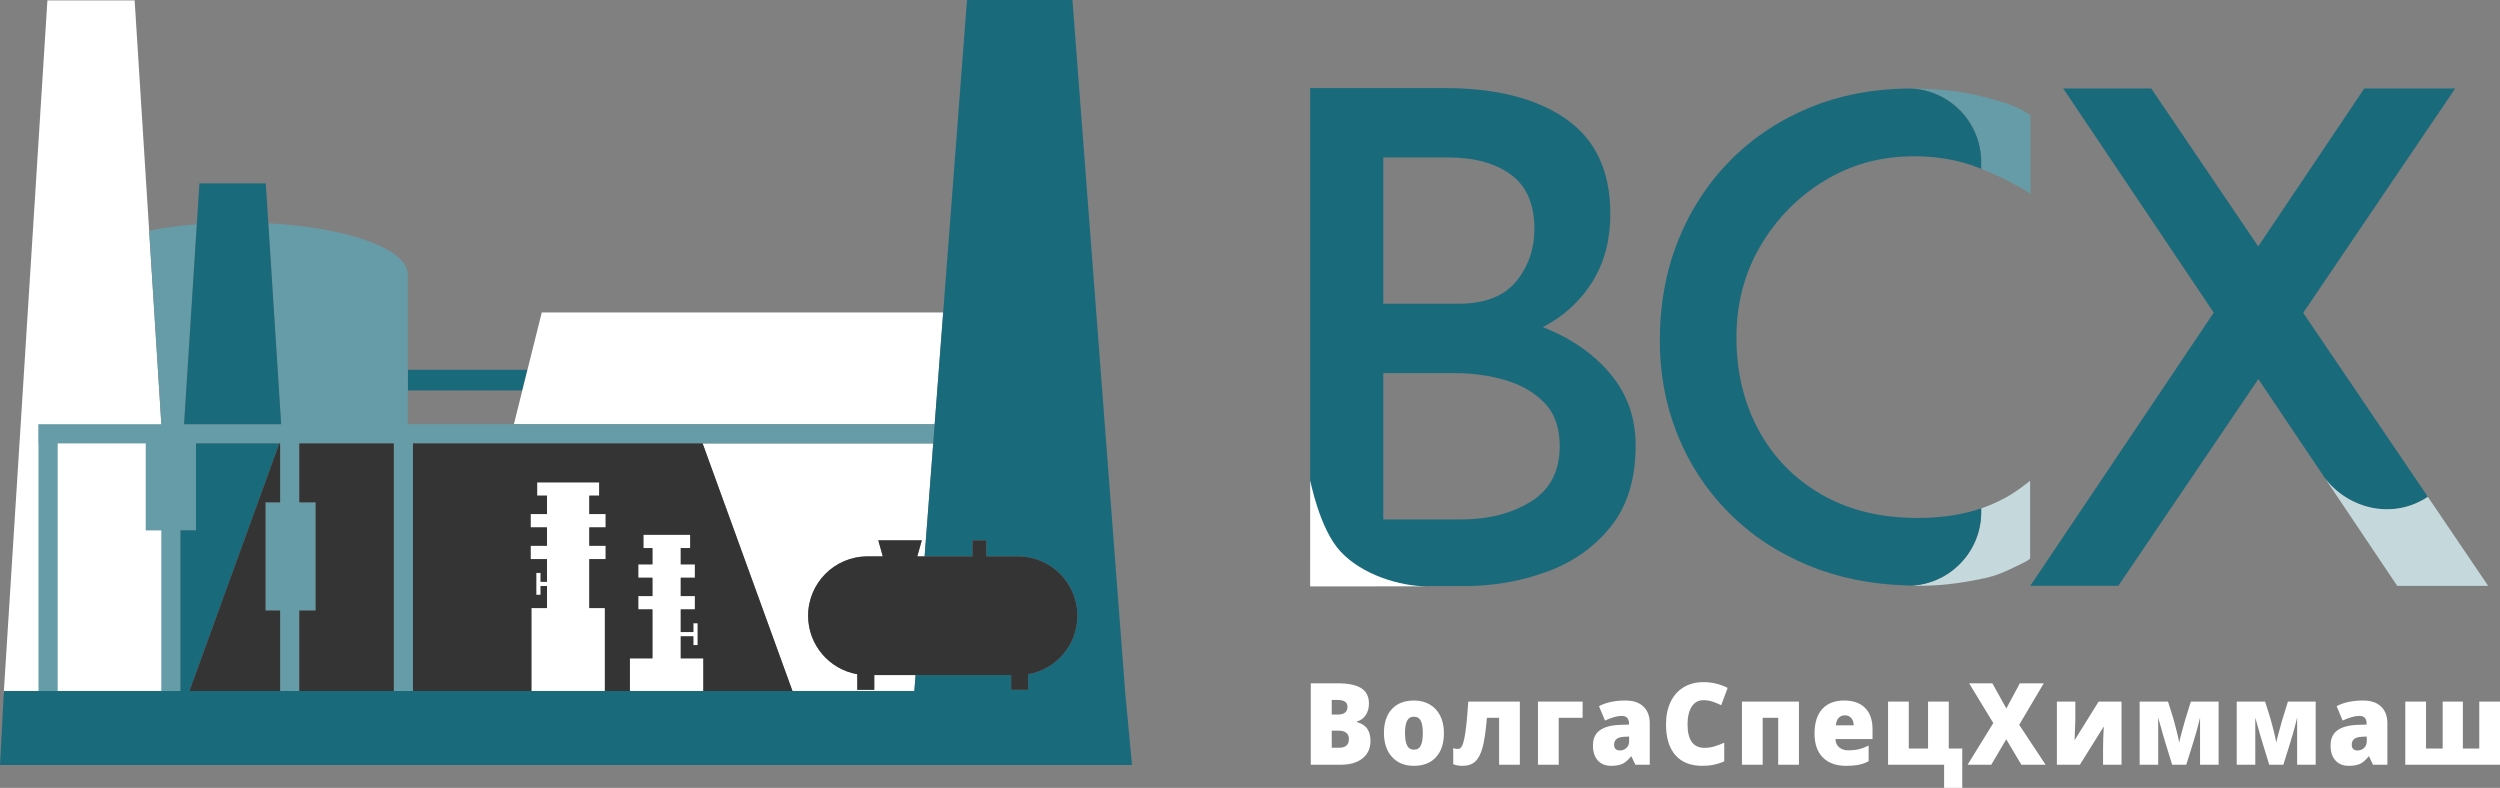 <svg width="330" height="104" viewBox="0 0 330 104" fill="none" xmlns="http://www.w3.org/2000/svg">
<rect x="0" y="0" width="330" height="104" fill="#808080" stroke="none"/>
<path fill-rule="evenodd" clip-rule="evenodd" d="M268.001 77.326L279.62 77.326L298.103 50.036C301.034 54.398 303.966 58.761 306.897 63.123L307.081 63.398C308.475 65.475 314.339 69.57 320.477 65.579L304.023 41.295L324.085 11.675L312.087 11.675L298.085 32.527L283.964 11.679L272.346 11.678L292.215 41.268L268.001 77.326Z" fill="#196A7B"/>
<path fill-rule="evenodd" clip-rule="evenodd" d="M69.624 48.818H53.827V51.54H68.945L69.624 48.818Z" fill="#196A7B"/>
<path fill-rule="evenodd" clip-rule="evenodd" d="M89.861 91.52H86.12H83.141V86.903H86.12V80.443H84.251V78.68H86.12V76.257H84.251V74.494H86.12V72.345H84.928V70.581H91.109V72.345H89.861V74.494H91.727V76.257H89.861V78.68H91.727V80.443H89.861V83.428H91.519V82.261H92.099V85.159H91.519V83.992H89.861V86.903H92.841V91.52H89.861ZM23.532 91.456H0.497L6.258 0.053H17.772L23.532 91.456ZM71.513 41.248L69.624 48.818L68.945 51.54L67.835 55.993H123.378L124.501 41.248H71.513ZM123.185 58.531H92.744L104.607 91.216H120.695L120.855 89.111H115.403V91.051H113.163V88.995C109.478 88.36 106.672 85.141 106.672 81.278C106.672 76.952 110.177 73.446 114.5 73.446H116.533L115.936 71.325H121.676L121.079 73.446H122.048L123.185 58.531ZM77.789 80.262V73.802H79.95V72.038H77.789V69.616H79.95V67.852H77.789V65.43H79.094V63.666H70.902V65.43H72.205V67.852H70.04V69.616H72.205V72.038H70.04V73.802H72.205V76.787H71.364V75.62H70.784V78.518H71.364V77.35H72.205V80.262H70.144V91.52H79.844V80.262H77.789Z" fill="white"/>
<path fill-rule="evenodd" clip-rule="evenodd" d="M252.146 11.682L252.369 11.675C257.709 11.768 260.092 12.324 262.575 12.975C265.059 13.626 266.807 14.304 268.031 15.229V25.583C266.287 24.428 264.078 23.329 261.518 22.284V21.387C261.502 16.139 257.361 11.851 252.146 11.682Z" fill="#669CA7"/>
<path fill-rule="evenodd" clip-rule="evenodd" d="M261.517 67.105L262.185 66.864C264.82 65.861 266.305 64.769 267.975 63.469V73.731C267.752 73.962 267.27 74.231 265.303 75.149C263.373 76.063 262.408 76.233 261.443 76.431C258.77 76.977 255.95 77.377 252.869 77.317L252.275 77.3C257.397 77.055 261.517 72.799 261.517 67.597V67.105Z" fill="#C5D9DD"/>
<path fill-rule="evenodd" clip-rule="evenodd" d="M251.796 11.687L252.098 11.68C257.323 11.829 261.518 16.124 261.518 21.392V22.284L261.362 22.217C258.732 21.154 255.81 20.623 252.592 20.623L251.796 20.648C247.837 20.76 244.209 21.819 240.901 23.812C237.375 25.938 234.546 28.802 232.411 32.405C230.277 36.008 229.209 40.053 229.209 44.542C229.209 49.089 230.183 53.164 232.135 56.767C234.083 60.37 236.849 63.205 240.437 65.272C243.711 67.158 247.501 68.183 251.796 68.338L253.056 68.372C256.23 68.372 259.053 67.951 261.518 67.105V67.6C261.518 72.802 257.428 77.055 252.297 77.302L251.796 77.286C246.978 77.137 242.631 76.258 238.769 74.662C234.624 72.949 231.083 70.602 228.142 67.619C225.204 64.637 222.964 61.211 221.417 57.343C219.87 53.474 219.096 49.355 219.096 44.985C219.096 40.142 219.917 35.698 221.554 31.652C223.194 27.607 225.5 24.093 228.469 21.11C231.437 18.127 234.948 15.809 239 14.156C242.905 12.562 247.168 11.736 251.796 11.687Z" fill="#196A7B"/>
<path fill-rule="evenodd" clip-rule="evenodd" d="M306.885 63.106C310.112 67.317 316.01 68.567 320.477 65.58L328.435 77.331H316.431L306.885 63.106Z" fill="#C5D9DD"/>
<path d="M172.942 11.626H190.663C197.468 11.626 202.819 12.983 206.717 15.706C210.615 18.425 212.564 22.598 212.564 28.216C212.564 31.662 211.777 34.654 210.198 37.193C208.62 39.736 206.439 41.727 203.657 43.182C207.365 44.631 210.337 46.688 212.564 49.346C214.79 52.005 215.906 55.15 215.906 58.776C215.906 63.191 214.823 66.757 212.656 69.476C210.49 72.195 207.675 74.191 204.212 75.46C200.75 76.729 197.097 77.364 193.264 77.364H185.973V77.303C183.835 77.025 179.932 75.798 177.414 73.302C174.433 70.347 172.993 65.9 172.942 63.288V11.626ZM182.594 49.254V68.568H192.801C196.449 68.568 199.542 67.785 202.078 66.21C204.615 64.64 205.884 62.19 205.884 58.869C205.884 56.451 205.203 54.543 203.842 53.154C202.481 51.764 200.75 50.768 198.643 50.161C196.542 49.559 194.375 49.254 192.149 49.254H182.594ZM182.594 20.782V40.097H192.426C195.954 40.097 198.519 39.115 200.13 37.151C201.736 35.187 202.541 32.871 202.541 30.213C202.541 26.947 201.504 24.562 199.435 23.047C197.361 21.537 194.593 20.782 191.13 20.782H182.594Z" fill="#196A7B"/>
<path d="M173.023 90.197H176.593C177.984 90.197 179.016 90.414 179.691 90.847C180.365 91.281 180.702 91.956 180.702 92.872C180.702 93.475 180.555 93.99 180.261 94.416C179.967 94.842 179.58 95.117 179.099 95.239V95.313C179.734 95.489 180.194 95.783 180.478 96.195C180.763 96.606 180.905 97.14 180.905 97.797C180.905 98.772 180.556 99.54 179.859 100.101C179.161 100.662 178.21 100.943 177.006 100.943H173.023V90.197ZM330 100.943H317.498V92.615H320.235V98.804H322.433V92.615H325.1V98.804H327.263V92.615H330V100.943ZM313.237 100.943L312.712 99.84H312.656C312.287 100.32 311.912 100.649 311.529 100.825C311.146 101.001 310.652 101.09 310.045 101.09C309.298 101.09 308.71 100.854 308.281 100.384C307.851 99.914 307.637 99.252 307.637 98.4C307.637 97.513 307.931 96.852 308.519 96.419C309.107 95.985 309.958 95.741 311.074 95.687L312.397 95.644V95.526C312.397 94.84 312.075 94.497 311.431 94.497C310.852 94.497 310.117 94.703 309.226 95.114L308.435 93.218C309.359 92.718 310.525 92.468 311.935 92.468C312.952 92.468 313.74 92.733 314.298 93.262C314.855 93.791 315.134 94.531 315.134 95.481V100.943H313.237ZM311.207 99.061C311.538 99.061 311.822 98.951 312.057 98.731C312.293 98.51 312.411 98.223 312.411 97.87V97.224L311.781 97.253C310.88 97.287 310.43 97.635 310.43 98.297C310.43 98.806 310.689 99.061 311.207 99.061ZM305.672 100.943H303.222V94.725C303.072 95.357 302.903 96.01 302.714 96.683C302.525 97.357 302.088 98.777 301.402 100.943H299.54L298.721 98.282C298.445 97.39 298.156 96.388 297.853 95.276L297.699 94.725V100.943H295.248V92.615H298.994L299.61 94.563C299.726 94.935 299.887 95.527 300.093 96.338C300.298 97.149 300.424 97.711 300.471 98.025C300.499 97.794 300.664 97.143 300.967 96.07L301.241 95.085L302.004 92.615H305.672V100.943ZM292.857 100.943H290.406V94.725C290.257 95.357 290.088 96.01 289.899 96.683C289.71 97.357 289.272 98.777 288.587 100.943H286.725L285.905 98.282C285.63 97.39 285.341 96.388 285.038 95.276L284.883 94.725V100.943H282.433V92.615H286.178L286.794 94.563C286.911 94.935 287.072 95.527 287.277 96.338C287.483 97.149 287.609 97.711 287.655 98.025C287.683 97.794 287.849 97.143 288.153 96.07L288.425 95.085L289.189 92.615H292.857V100.943ZM273.944 92.615V94.71C273.944 94.828 273.943 94.955 273.941 95.092C273.938 95.229 273.907 96.101 273.846 97.709L277.017 92.615H280.041V100.943H277.605V98.686C277.605 97.897 277.638 96.964 277.703 95.886L274.546 100.943H271.508V92.615H273.944ZM270.019 100.943H266.82L264.825 97.584L262.851 100.943H259.722L263.117 95.445L259.925 90.197H262.991L264.839 93.519L266.617 90.197H269.774L266.533 95.673L270.019 100.943ZM259.017 104H256.623V100.943H249.224V92.615H251.961V98.804H254.502V92.615H257.239V98.804H259.017V104ZM243.689 101.09C242.368 101.09 241.343 100.721 240.612 99.984C239.882 99.246 239.517 98.196 239.517 96.834C239.517 95.428 239.855 94.348 240.532 93.597C241.208 92.844 242.174 92.468 243.43 92.468C244.625 92.468 245.547 92.795 246.198 93.449C246.849 94.103 247.175 95.046 247.175 96.275V97.554H242.282C242.301 98.02 242.463 98.385 242.769 98.65C243.074 98.914 243.491 99.046 244.018 99.046C244.498 99.046 244.941 98.999 245.344 98.903C245.748 98.807 246.186 98.645 246.657 98.414V100.48C246.228 100.71 245.784 100.869 245.327 100.957C244.87 101.046 244.324 101.09 243.689 101.09ZM243.528 94.423C243.206 94.423 242.936 94.53 242.719 94.743C242.502 94.956 242.375 95.29 242.338 95.746H244.69C244.681 95.345 244.572 95.023 244.364 94.783C244.157 94.543 243.878 94.423 243.528 94.423ZM237.461 92.615V100.943H234.724V94.754H232.673V100.943H229.936V92.615H237.461ZM224.849 92.424C224.191 92.424 223.677 92.707 223.309 93.273C222.94 93.839 222.756 94.619 222.756 95.614C222.756 97.682 223.505 98.716 225.003 98.716C225.455 98.716 225.894 98.65 226.319 98.517C226.743 98.385 227.17 98.226 227.6 98.04V100.494C226.746 100.891 225.78 101.09 224.702 101.09C223.157 101.09 221.973 100.619 221.149 99.678C220.325 98.738 219.913 97.378 219.913 95.599C219.913 94.487 220.113 93.509 220.512 92.667C220.911 91.824 221.485 91.176 222.234 90.723C222.983 90.269 223.864 90.043 224.877 90.043C225.983 90.043 227.04 90.295 228.048 90.8L227.201 93.085C226.823 92.9 226.445 92.743 226.067 92.615C225.689 92.488 225.283 92.424 224.849 92.424ZM215.87 100.943L215.345 99.84H215.289C214.92 100.32 214.544 100.649 214.161 100.825C213.779 101.001 213.284 101.09 212.677 101.09C211.931 101.09 211.343 100.854 210.914 100.384C210.484 99.914 210.27 99.252 210.27 98.4C210.27 97.513 210.563 96.852 211.152 96.419C211.74 95.985 212.591 95.741 213.706 95.687L215.029 95.644V95.526C215.029 94.84 214.708 94.497 214.064 94.497C213.485 94.497 212.75 94.703 211.858 95.114L211.067 93.218C211.992 92.718 213.158 92.468 214.567 92.468C215.585 92.468 216.372 92.733 216.93 93.262C217.488 93.791 217.767 94.531 217.767 95.481V100.943H215.87ZM213.84 99.061C214.171 99.061 214.454 98.951 214.69 98.731C214.926 98.51 215.044 98.223 215.044 97.87V97.224L214.413 97.253C213.513 97.287 213.062 97.635 213.062 98.297C213.062 98.806 213.321 99.061 213.84 99.061ZM208.907 92.615V94.754H205.75V100.943H203.012V92.615H208.907ZM200.62 100.943H197.883V94.754H196.273C196.119 96.542 195.926 97.857 195.692 98.697C195.459 99.538 195.137 100.146 194.726 100.524C194.316 100.901 193.763 101.09 193.067 101.09C192.582 101.09 192.169 101.016 191.828 100.869V98.731C191.982 98.818 192.188 98.863 192.444 98.863C192.654 98.863 192.825 98.749 192.955 98.521C193.086 98.293 193.201 97.929 193.302 97.429C193.402 96.93 193.493 96.288 193.575 95.504C193.656 94.72 193.734 93.757 193.809 92.615H200.62V100.943ZM190.598 96.76C190.598 98.123 190.25 99.185 189.552 99.947C188.854 100.709 187.878 101.09 186.622 101.09C185.418 101.09 184.46 100.7 183.749 99.921C183.037 99.142 182.681 98.088 182.681 96.76C182.681 95.403 183.03 94.348 183.728 93.597C184.425 92.844 185.404 92.468 186.664 92.468C187.444 92.468 188.132 92.642 188.729 92.99C189.327 93.338 189.788 93.837 190.112 94.486C190.436 95.135 190.598 95.893 190.598 96.76ZM185.46 96.76C185.46 97.476 185.551 98.021 185.733 98.396C185.915 98.771 186.221 98.958 186.65 98.958C187.075 98.958 187.375 98.771 187.55 98.396C187.725 98.021 187.812 97.476 187.812 96.76C187.812 96.05 187.724 95.513 187.546 95.151C187.369 94.788 187.066 94.607 186.636 94.607C186.216 94.607 185.915 94.787 185.733 95.147C185.551 95.507 185.46 96.045 185.46 96.76ZM175.788 94.32H176.621C177.018 94.32 177.325 94.235 177.542 94.063C177.759 93.891 177.867 93.637 177.867 93.299C177.867 92.696 177.433 92.395 176.565 92.395H175.788V94.32ZM175.788 96.445V98.701H176.761C177.624 98.701 178.056 98.319 178.056 97.554C178.056 97.197 177.941 96.922 177.71 96.731C177.479 96.54 177.144 96.445 176.705 96.445H175.788Z" fill="white"/>
<path fill-rule="evenodd" clip-rule="evenodd" d="M24.297 55.993L25.98 29.603C23.713 29.787 21.598 30.078 19.688 30.456L21.298 55.993H6.368H5.058V58.531H5.081V91.216V91.278H6.368H7.613V91.216V58.531H19.237V70.009H21.293V91.216V91.292H22.045H23.522H23.825V91.216V70.009H25.876V58.531H36.868H36.977V66.308H35.042V80.588H36.977V91.216V91.292H39.365H39.509V91.216V80.588H41.666V66.308H39.509V58.531H51.98V91.216V91.278H53.827H54.512V91.216V58.531H67.202H92.744H123.185L123.378 55.993H67.835H53.827V51.54V48.819V36.243H53.832L53.827 36.072V35.91H53.804C53.307 32.712 45.685 30.025 35.421 29.477L37.112 55.993H24.297Z" fill="#669CA7"/>
<path fill-rule="evenodd" clip-rule="evenodd" d="M37.112 55.993L35.421 29.477L35.084 24.206H26.325L25.98 29.602L24.297 55.993H37.112ZM123.185 58.531L122.048 73.446H128.374V71.325H130.194V73.446H134.383C138.702 73.446 142.211 76.952 142.211 81.278C142.211 85.141 139.401 88.36 135.716 88.995V91.051H133.476V89.111H120.855L120.695 91.216H104.607H92.84H83.141H79.844H70.144H54.512H51.98H39.509H36.977H25.004L36.868 58.531H25.876V70.008H23.825V91.216H23.517H21.293H7.613H5.081H0.518L0.505 91.456L0 100.983H149.428L148.523 91.403H148.527L141.563 0H127.644L124.501 41.248L123.378 55.993L123.185 58.531Z" fill="#196A7B"/>
<path fill-rule="evenodd" clip-rule="evenodd" d="M114.5 73.446C110.177 73.446 106.672 76.953 106.672 81.279C106.672 85.141 109.478 88.361 113.163 88.995V91.052H115.403V89.111H120.855H133.476V91.052H135.716V88.995C139.401 88.361 142.211 85.141 142.211 81.279C142.211 76.953 138.702 73.446 134.383 73.446H130.194V71.325H128.374V73.446H122.048H121.079L121.676 71.325H115.936L116.533 73.446H114.5ZM36.868 58.532L25.004 91.216H36.977V80.588H35.042V66.308H36.977V58.532H36.868ZM41.666 80.588H39.509V91.216H51.98V58.532H39.509V66.308H41.666V80.588ZM54.512 58.532V91.216H70.144V80.262H72.205V77.351H71.364V78.519H70.784V75.62H71.364V76.787H72.205V73.802H70.04V72.038H72.205V69.616H70.04V67.853H72.205V65.431H70.902V63.667H79.094V65.431H77.789V67.853H79.95V69.616H77.789V72.038H79.95V73.802H77.789V80.262H79.844V91.216H83.141V86.904H86.12V80.444H84.251V78.68H86.12V76.258H84.251V74.494H86.12V72.345H84.928V70.581H91.109V72.345H89.861V74.494H91.727V76.258H89.861V78.68H91.727V80.444H89.861V83.429H91.519V82.261H92.099V85.16H91.519V83.992H89.861V86.904H92.841V91.216H104.607L92.744 58.532H67.202H54.512Z" fill="#343434"/>
<path fill-rule="evenodd" clip-rule="evenodd" d="M188.57 77.4C184.747 77.42 179.789 75.838 176.964 72.821C174.139 69.804 172.946 63.274 172.946 63.439L172.939 77.401L188.57 77.4Z" fill="white"/>
</svg>
